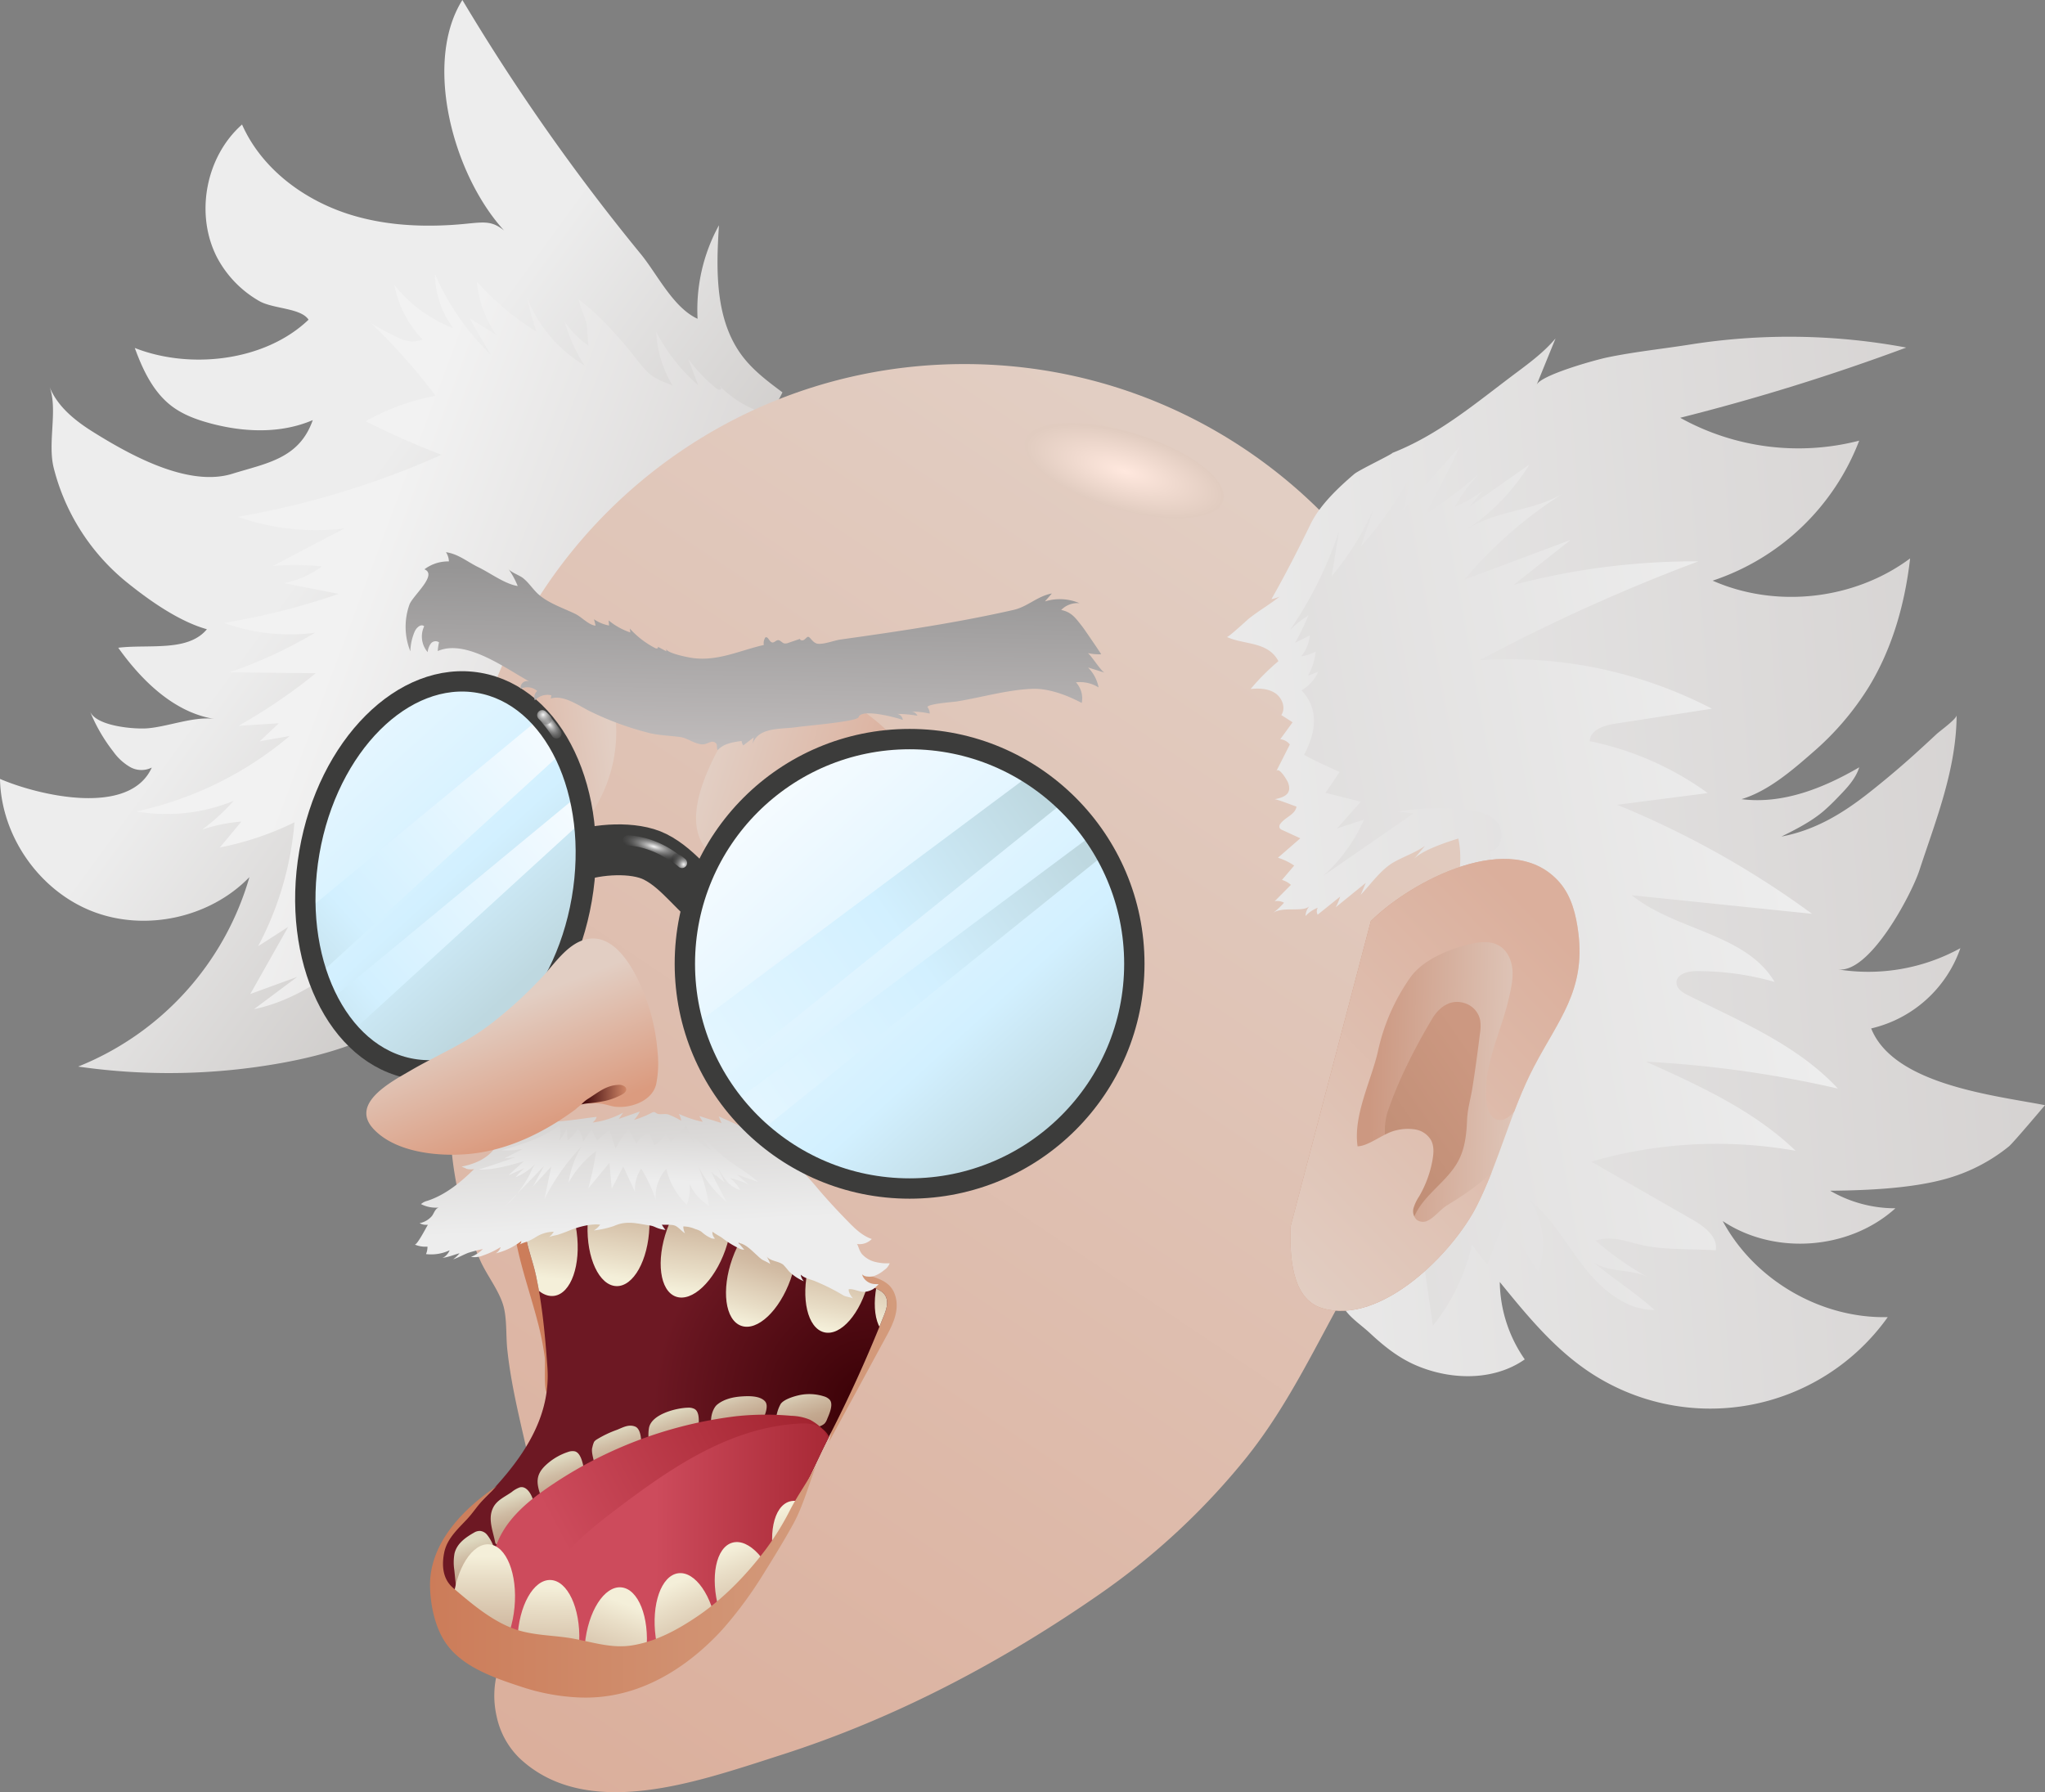 <svg xmlns="http://www.w3.org/2000/svg" xmlns:xlink="http://www.w3.org/1999/xlink" viewBox="0 0 757.959 664.342"><rect x="0" y="0" width="757.959" height="664.342" fill="#808080" stroke="none"/><defs><style>.a{fill:url(#a);}.ag,.an,.b,.c{stroke:#3c3c3b;stroke-miterlimit:10;}.an,.b,.c{stroke-width:7.542px;}.aj,.b{fill:url(#b);}.ao,.c{fill:url(#c);}.d{fill:url(#d);}.e{isolation:isolate;}.f{fill:url(#e);}.g{fill:url(#f);}.h{fill:url(#g);}.i{fill:url(#h);}.j{clip-path:url(#j);}.k{fill:url(#k);}.l{fill:url(#l);}.m{fill:url(#m);}.n{fill:url(#n);}.o{fill:url(#o);}.p{fill:url(#p);}.q{fill:url(#q);}.r{fill:url(#r);}.s{fill:url(#s);}.t{fill:url(#t);}.u{fill:url(#u);}.v{fill:url(#v);}.w{fill:url(#w);}.x{fill:url(#x);}.y{fill:url(#y);}.z{fill:url(#z);}.aa{fill:url(#aa);}.ab{fill:url(#ab);}.ac{fill:url(#ac);}.ad{fill:url(#ad);}.ae{fill:url(#ae);}.af{fill:url(#af);}.ag,.an{fill:none;}.ag{stroke-width:18.854px;}.ah{fill:url(#ag);}.ai{fill:url(#ah);}.ak{clip-path:url(#aj);}.al{fill:url(#ak);}.am{fill:url(#al);}.ap{clip-path:url(#an);}.aq{fill:url(#ao);}.ar{fill:url(#ap);}.as{fill:url(#aq);}.at{fill:url(#ar);}.au{fill:url(#as);}.av{fill:url(#at);}.aw{fill:url(#au);}.ax{mix-blend-mode:soft-light;}.ay{fill:url(#av);}.az{fill:url(#aw);}.ba{fill:url(#ax);}.bb{fill:url(#ay);}.bc{fill:url(#az);}.bd{fill:url(#ba);}.be{clip-path:url(#bc);}.bf{fill:url(#bd);}.bg{fill:url(#be);}.bh{fill:url(#bf);}</style><radialGradient id="a" cx="323.194" cy="521.354" r="81.018" gradientUnits="userSpaceOnUse"><stop offset="0" stop-color="#380005"/><stop offset="1" stop-color="#6d1823"/></radialGradient><linearGradient id="b" x1="283.658" y1="298.218" x2="390.234" y2="415.915" gradientUnits="userSpaceOnUse"><stop offset="0" stop-color="#f5fbff"/><stop offset="0.701" stop-color="#d2f0ff"/><stop offset="0.995" stop-color="#bed8e0"/></linearGradient><linearGradient id="c" x1="91.574" y1="243.423" x2="198.15" y2="361.12" gradientTransform="translate(456.97 106.672) rotate(80.2)" xlink:href="#b"/><linearGradient id="d" x1="507.792" y1="401.688" x2="572.471" y2="403.219" gradientUnits="userSpaceOnUse"><stop offset="0" stop-color="#cc9881"/><stop offset="1" stop-color="#e2cec3"/></linearGradient><linearGradient id="e" x1="114.223" y1="207.938" x2="223.054" y2="287.421" gradientUnits="userSpaceOnUse"><stop offset="0" stop-color="#ededed"/><stop offset="1" stop-color="#ccc9c7"/></linearGradient><linearGradient id="f" x1="272.565" y1="286.716" x2="126.968" y2="232.33" gradientUnits="userSpaceOnUse"><stop offset="0" stop-color="#d5d2d1"/><stop offset="1" stop-color="#f2f2f2"/></linearGradient><linearGradient id="g" x1="164.237" y1="629.978" x2="463.342" y2="183.621" gradientUnits="userSpaceOnUse"><stop offset="0" stop-color="#dbaf9c"/><stop offset="1" stop-color="#e2cec3"/></linearGradient><linearGradient id="h" x1="190.62" y1="487.497" x2="332.347" y2="487.497" gradientUnits="userSpaceOnUse"><stop offset="0" stop-color="#cc7c59"/><stop offset="1" stop-color="#d39b7c"/></linearGradient><clipPath id="j"><path class="a" d="M221.798,616.272c26.782-3.552,54.081-20.229,67.273-44.287,3.222-5.875,4.592-12.267,7.786-18.251,3.741-7.009,6.866-14.329,10.498-21.394q11.38-22.134,20.519-45.327c4.094-10.393-6.272-9.791-13.883-12.067a129.293,129.293,0,0,1-25.721-10.273c-12.141-6.717-18.481-18.416-30.058-25.273a54.543,54.543,0,0,0-49.73-2.57,25.641,25.641,0,0,0-9.306,6.609c-8.509,10.348-2.871,18.404-.488,29.535,2.331,10.885,3.371,22.266,4.196,33.765,1.452,20.24-10.885,36.202-24.969,50.36-7.223,7.261-15.971,14.977-15.998,25.219-.016,5.775,2.907,11.194,6.591,15.641C181.019,613.059,202.358,618.85,221.798,616.272Z"/></clipPath><linearGradient id="k" x1="191.992" y1="568.381" x2="187.838" y2="555.326" gradientUnits="userSpaceOnUse"><stop offset="0" stop-color="#bfa088"/><stop offset="0.248" stop-color="#c3a88f"/><stop offset="0.622" stop-color="#cfbca4"/><stop offset="1" stop-color="#ded8bf"/></linearGradient><linearGradient id="l" x1="177.535" y1="586.361" x2="172.854" y2="571.652" xlink:href="#k"/><linearGradient id="m" x1="210.197" y1="554.734" x2="205.857" y2="541.096" xlink:href="#k"/><linearGradient id="n" x1="230.885" y1="543.754" x2="226.569" y2="530.19" xlink:href="#k"/><linearGradient id="o" x1="252.058" y1="537.01" x2="247.718" y2="523.371" xlink:href="#k"/><linearGradient id="p" x1="275.543" y1="529.537" x2="271.203" y2="515.899" xlink:href="#k"/><linearGradient id="q" x1="299.482" y1="528.918" x2="295.142" y2="515.28" xlink:href="#k"/><linearGradient id="r" x1="333.548" y1="533.491" x2="219.867" y2="593.498" gradientUnits="userSpaceOnUse"><stop offset="0" stop-color="#981a25"/><stop offset="1" stop-color="#cd4b5c"/></linearGradient><linearGradient id="s" x1="334.505" y1="572.593" x2="242.809" y2="572.095" xlink:href="#r"/><linearGradient id="t" x1="-2540.477" y1="1064.318" x2="-2523.395" y2="1019.684" gradientTransform="translate(2102.868 2575.812) rotate(68.314)" gradientUnits="userSpaceOnUse"><stop offset="0" stop-color="#bfa088"/><stop offset="0.192" stop-color="#c4a790"/><stop offset="0.481" stop-color="#d2bca4"/><stop offset="0.831" stop-color="#e8ddc6"/><stop offset="1" stop-color="#f4efd9"/></linearGradient><linearGradient id="u" x1="216.949" y1="640.009" x2="234.031" y2="595.376" gradientTransform="translate(814.556 325.812) rotate(84.576)" xlink:href="#t"/><linearGradient id="v" x1="266.536" y1="631.837" x2="246.592" y2="588.407" gradientTransform="translate(83.812 -28.735) rotate(7.737)" xlink:href="#t"/><linearGradient id="w" x1="287.652" y1="618.742" x2="269.846" y2="574.392" gradientTransform="translate(169.702 -52.744) rotate(15.592)" xlink:href="#t"/><linearGradient id="x" x1="308.914" y1="603.46" x2="291.107" y2="559.11" gradientTransform="translate(166.376 -59.02) rotate(15.592)" xlink:href="#t"/><linearGradient id="y" x1="-1327.085" y1="838.74" x2="-1347.965" y2="875.699" gradientTransform="translate(1711.869 1163.269) rotate(58.514)" xlink:href="#t"/><linearGradient id="z" x1="-1705.115" y1="801.527" x2="-1725.996" y2="838.485" gradientTransform="translate(1906.176 1506.844) rotate(58.514)" xlink:href="#t"/><linearGradient id="aa" x1="-1273.962" y1="854.09" x2="-1294.842" y2="891.048" gradientTransform="matrix(0.522, 0.853, -0.853, 0.522, 1752.359, 1114.03)" xlink:href="#t"/><linearGradient id="ab" x1="261.559" y1="435.098" x2="255.222" y2="478.905" gradientTransform="translate(604.399 62.33) rotate(70.399)" xlink:href="#t"/><linearGradient id="ac" x1="232.843" y1="429.485" x2="226.506" y2="473.292" gradientTransform="translate(675.087 208.943) rotate(87.937)" xlink:href="#t"/><linearGradient id="ad" x1="-52.34" y1="513.85" x2="-58.677" y2="557.657" gradientTransform="translate(313.288 -75.745) rotate(5.791)" xlink:href="#t"/><linearGradient id="ae" x1="-2715.766" y1="1042.11" x2="-2698.684" y2="997.477" gradientTransform="matrix(0.441, 0.898, -0.898, 0.441, 2282.812, 2576.004)" xlink:href="#t"/><linearGradient id="af" x1="214.243" y1="456.252" x2="211.375" y2="398.251" gradientTransform="matrix(1.085, -0.007, -0.007, 1.001, 12.034, -1.018)" xlink:href="#e"/><linearGradient id="ag" x1="-2640.001" y1="710.074" x2="-2595.676" y2="720.504" gradientTransform="translate(2395.019 -1325.23) rotate(-20.856)" xlink:href="#g"/><linearGradient id="ah" x1="263.982" y1="281.335" x2="328.988" y2="301.198" gradientUnits="userSpaceOnUse"><stop offset="0" stop-color="#e2cec3"/><stop offset="1" stop-color="#dbaf9c"/></linearGradient><clipPath id="aj"><circle class="b" cx="337.133" cy="357.272" r="83.298"/></clipPath><linearGradient id="ak" x1="388.626" y1="297.606" x2="188.713" y2="440.232" gradientUnits="userSpaceOnUse"><stop offset="0.005" stop-color="#bed8e0"/><stop offset="0.299" stop-color="#d2f0ff"/><stop offset="1" stop-color="#f5fbff"/></linearGradient><linearGradient id="al" x1="405.203" y1="320.841" x2="205.29" y2="463.467" xlink:href="#ak"/><clipPath id="an"><ellipse class="c" cx="165.146" cy="324.672" rx="72.617" ry="51.232" transform="translate(-182.898 432.144) rotate(-80.2)"/></clipPath><linearGradient id="ao" x1="205.246" y1="269.874" x2="96.139" y2="367.108" xlink:href="#b"/><linearGradient id="ap" x1="213.504" y1="299.097" x2="105.085" y2="395.718" xlink:href="#b"/><linearGradient id="aq" x1="1478.216" y1="-7454.294" x2="1459.578" y2="-7392.167" gradientTransform="matrix(0.953, 0.304, 0.304, -0.953, 1138.837, -7276.3)" gradientUnits="userSpaceOnUse"><stop offset="0" stop-color="#bfbbbb"/><stop offset="1" stop-color="#969595"/></linearGradient><linearGradient id="ar" x1="754.928" y1="311.946" x2="423.929" y2="338.426" gradientUnits="userSpaceOnUse"><stop offset="0" stop-color="#d5d2d1"/><stop offset="1" stop-color="#ededed"/></linearGradient><linearGradient id="as" x1="159.383" y1="586.14" x2="302.588" y2="586.14" xlink:href="#h"/><linearGradient id="at" x1="198.314" y1="419.484" x2="181.092" y2="375.279" gradientUnits="userSpaceOnUse"><stop offset="0" stop-color="#db9b7f"/><stop offset="1" stop-color="#e2cec3"/></linearGradient><linearGradient id="au" x1="215.393" y1="405.835" x2="232.113" y2="405.835" gradientUnits="userSpaceOnUse"><stop offset="0" stop-color="#380005"/><stop offset="1" stop-color="#cf8768"/></linearGradient><radialGradient id="av" cx="242.348" cy="313.837" r="16.858" gradientTransform="translate(35.055 155.186) rotate(15.616) scale(1 0.309)" gradientUnits="userSpaceOnUse"><stop offset="0" stop-color="#f6f6f6"/><stop offset="0.989" stop-opacity="0"/></radialGradient><radialGradient id="aw" cx="203.721" cy="268.597" r="10.548" gradientTransform="translate(191.343 20.052) rotate(52.098) scale(1 0.532)" xlink:href="#av"/><radialGradient id="ax" cx="253.394" cy="320.439" r="5.902" gradientTransform="matrix(1, 0, 0, 1, 0, 0)" xlink:href="#av"/><radialGradient id="ay" cx="201.305" cy="264.943" r="6.948" gradientTransform="matrix(1, 0, 0, 1, 0, 0)" xlink:href="#av"/><linearGradient id="az" x1="229.133" y1="437.053" x2="230.399" y2="406.353" xlink:href="#e"/><linearGradient id="ba" x1="342.764" y1="368.468" x2="660.516" y2="310.235" xlink:href="#ar"/><clipPath id="bc"><path class="d" d="M508.081,341.459c14.781-14.747,52.327-34.893,70.041-14.271,4.397,5.119,6.065,12.021,6.894,18.718,2.63,21.232-7.362,32.102-16.488,49.535-8.62,16.465-12.758,34.832-21.102,51.428-8.824,17.549-35.531,44.558-57.383,38.054-11.551-3.438-12.083-19.99-11.673-30.407"/></clipPath><linearGradient id="bd" x1="552.14" y1="397.25" x2="496.177" y2="436.231" gradientUnits="userSpaceOnUse"><stop offset="0" stop-color="#cc9881"/><stop offset="0.995" stop-color="#bd8b72"/></linearGradient><linearGradient id="be" x1="577.309" y1="346.36" x2="457.896" y2="461.101" xlink:href="#g"/><radialGradient id="bf" cx="2441.7" cy="-949.237" r="37.784" gradientTransform="matrix(0.011, 1, -0.374, 0.004, 34.629, -2263.196)" gradientUnits="userSpaceOnUse"><stop offset="0" stop-color="#ffe8de"/><stop offset="1" stop-color="#e1ccc0"/></radialGradient></defs><g class="e"><path class="f" d="M191.431,89.958c-9.02-9.89-10.467-7.398-24.172-6.566-12.312.747-24.778-.032-36.644-3.584-17.453-5.225-33.532-16.99-40.904-33.65C76.208,58.076,72.197,79.467,80.466,95.469a40.352,40.352,0,0,0,15.554,16.083c5.141,3.007,15.454,2.544,18.342,6.955C98.126,134.039,70.297,136.999,49.958,128.988c2.983,8.143,6.855,16.414,13.783,21.63,4.095,3.083,9.007,4.892,13.953,6.239,12.537,3.414,26.294,4.01,38.227-1.132-5.008,14.361-17.226,15.975-29.78,19.886-16.376,5.102-37.98-6.971-51.553-15.438-6.773-4.225-13.407-9.528-16.294-16.969,3.264,8.413-.734,20.775,1.599,30.183a79.655,79.655,0,0,0,27.225,42.557c8.294,6.693,19.213,14.394,29.566,17.308-4.671,5.688-12.826,6.144-19.677,6.334-4.374.121-8.867.011-13.178.528,8.539,11.979,20.646,24.098,35.82,26.419-7.486-1.145-17.286,2.809-24.915,3.441-4.874.403-19.119-.73-21.37-6.271a62.352,62.352,0,0,0,8.675,14.967,19.859,19.859,0,0,0,6.159,5.644,8.525,8.525,0,0,0,8.064.211C47.899,303.012,13.786,294.699,0,288.73c.405,21.096,14.448,41.3,34.08,49.032s43.68,2.533,58.364-12.62a107.784,107.784,0,0,1-63.463,70.224,235.407,235.407,0,0,0,75.079-1.276c17.717-3.179,35.507-8.624,49.713-19.679,25.225-19.63,34.664-52.7,46.865-82.243,11.619-28.134,26.866-54.601,43.544-80.01,8.353-12.725,17.949-24.772,26.011-37.657,6.193-9.898,14.76-18.468,19.82-29.057-5.304-3.957-10.68-7.983-14.708-13.233-10.282-13.398-9.935-31.868-8.825-48.72a64.958,64.958,0,0,0-7.931,34.678c-9.052-4.142-14.893-16.488-21.082-24.042Q225.11,79.046,213.524,63.357,190.914,32.739,171.382,0C155.834,24.659,169.403,70.864,191.431,89.958Z"/><path class="g" d="M214.494,111.009c.586,3.154,1.923,5.495,2.828,8.469.33,1.086.519,8.453.872,8.692a33.144,33.144,0,0,1-8.925-8.989A60.318,60.318,0,0,0,216.653,135.48a51.409,51.409,0,0,1-21.342-25.217,129.007,129.007,0,0,0,3.491,12.638,98.391,98.391,0,0,1-22.019-18.474,40.551,40.551,0,0,0,7.076,19.583l-9.842-6.017L181.857,131.456A92.73,92.73,0,0,1,161.232,101.601a34.059,34.059,0,0,0,6.738,20.04,51.812,51.812,0,0,1-21.762-15.93A39.274,39.274,0,0,0,156.674,125.885c-3.869,1.315-6.25.656-9.674-.974-1.191-.567-10.555-5.231-10.555-6.167A222.857,222.857,0,0,1,161.468,146.748a83.017,83.017,0,0,0-25.922,9.391,298.913,298.913,0,0,0,28.089,12.441A318.306,318.306,0,0,1,88.155,191.585a88.006,88.006,0,0,0,39.462,4.319l-26.493,13.901a92.341,92.341,0,0,1,18.134.174,33.376,33.376,0,0,1-14.111,6.163l20.356,3.998a257.911,257.911,0,0,1-42.49,10.768,72.598,72.598,0,0,0,33.759,3.65,170.203,170.203,0,0,1-31.742,14.671l32.003.335a205.435,205.435,0,0,1-28.648,19.495l14.977-.956-7.112,6.692,11.121-1.97A130.927,130.927,0,0,1,50.532,300.788a66.092,66.092,0,0,0,36.036-3.898,72.729,72.729,0,0,1-11.655,10.634,60.428,60.428,0,0,1,14.549-2.966l-7.978,9.589a110.851,110.851,0,0,0,27.651-9.322,118.291,118.291,0,0,1-13.475,45.938l11.163-7.182L92.766,368.463l17.396-6.34L94.152,374.086c18.112-3.753,33.077-16.126,46.799-28.529q28.834-26.064,55.174-54.72c6.223-6.771,12.422-13.775,16.324-22.103,8.678-18.522,5.464-42.302,18.872-57.749,5.231-6.027,12.418-9.974,18.39-15.267,6.706-5.944,12.522-13.36,17.765-20.575a121.374,121.374,0,0,1,9.683-11.704c1.24-1.322,8.108-9.667,9.776-9.317a40.129,40.129,0,0,1-20.113-10.948c.601-.197.757.987.166,1.213s-1.217-.191-1.707-.591a59.715,59.715,0,0,1-10.194-10.726l3.679,9.707a66.766,66.766,0,0,1-15.559-19.791,42.546,42.546,0,0,0,6.034,19.856c-3.702-1.49-6.812-2.448-9.519-5.224-2.773-2.845-5.1-6.261-7.676-9.292C226.718,122.058,221.087,115.977,214.494,111.009Z"/><path class="h" d="M184.086,636.276a30.26,30.26,0,0,0,8.415,15.407c22.784,21.567,59.387,10.795,85.504,2.563,4-1.261,7.985-2.572,11.979-3.853,42.151-13.526,81.732-34.503,117.999-59.749A260.501,260.501,0,0,0,461.776,540.541c16.196-20.171,26.216-42.652,38.888-64.846,7.921-13.873,18.983-26.717,22.176-42.78,7.388-36.977,21.656-72.579,21.656-110.898,0-103.311-83.752-187.062-187.062-187.062-103.313,0-187.062,83.751-187.062,187.062,0,15.873,3.483,31.328,7.343,46.637,1.729,6.855,3.064,9.672.02,15.8-3.057,6.154-7.198,10.621-8.98,17.619-2.221,8.722-2.134,17.886-1.119,26.83a132.926,132.926,0,0,0,10.241,38.077c2.389,5.476,6.777,10.933,8.545,16.54,1.54,4.884,1.052,11.391,1.586,16.538,2.759,26.631,13.394,52.37,13.091,79.277-.154,13.638-10.264,24.368-15.407,36.493A34.08,34.08,0,0,0,184.086,636.276Z"/><path class="i" d="M199.086,489.272c-2.671-10.162-6.217-20.115-8.069-30.457a13.171,13.171,0,0,1-.081-5.973c.991-3.408,4.331-5.535,7.555-7.018,12.753-5.869,27.52-6.489,41.236-3.496,13.786,3.008,24.666,11.024,37.597,15.635,15.008,5.351,30.293,10.029,45.42,15.037,2.5.828,5.102,1.717,6.941,3.602,2.447,2.507,3.06,6.369,2.433,9.815s-2.323,6.591-3.995,9.669L307.297,534.423c3.011-10.518-.515-21.919-6.14-31.303-2.679-4.469-5.915-8.733-10.232-11.651a47.354,47.354,0,0,0-8.567-4.238c-15.052-6.222-26.988-15.66-43.488-18.051-5.187-.751-10.521-1.166-15.633-.01s-10.025,4.077-12.56,8.665c-2.44,4.415-2.421,9.711-2.65,14.751a123.202,123.202,0,0,1-1.436,13.956c-.239,1.484-1.164,11.689-3.841,9.672-1.29-.972-.557-10.903-.821-12.965A110.112,110.112,0,0,0,199.086,489.272Z"/><path class="a" d="M221.798,616.272c26.782-3.552,54.081-20.229,67.273-44.287,3.222-5.875,4.592-12.267,7.786-18.251,3.741-7.009,6.866-14.329,10.498-21.394q11.38-22.134,20.519-45.327c4.094-10.393-6.272-9.791-13.883-12.067a129.293,129.293,0,0,1-25.721-10.273c-12.141-6.717-18.481-18.416-30.058-25.273a54.543,54.543,0,0,0-49.73-2.57,25.641,25.641,0,0,0-9.306,6.609c-8.509,10.348-2.871,18.404-.488,29.535,2.331,10.885,3.371,22.266,4.196,33.765,1.452,20.24-10.885,36.202-24.969,50.36-7.223,7.261-15.971,14.977-15.998,25.219-.016,5.775,2.907,11.194,6.591,15.641C181.019,613.059,202.358,618.85,221.798,616.272Z"/><g class="j"><path class="k" d="M192.843,551.31c2.939-.575,5.011,4.263,5.152,6.673a4.386,4.386,0,0,1-.29,1.62c-.847,2.554-2.539,4.905-3.896,7.21-2.034,3.456-4.82,4.746-8.536,5.69a1.484,1.484,0,0,1-1.509-.228,1.581,1.581,0,0,1-.281-.744c-.81-4.199-2.739-8.501-.716-12.634,1.378-2.817,4.414-4.07,6.892-5.813a9.947,9.947,0,0,1,3.01-1.734Q192.756,551.327,192.843,551.31Z"/><path class="l" d="M177.983,567.508a3.821,3.821,0,0,1,2.696,1.619c1.023,1.273,2.478,3.9,2.577,5.595a4.386,4.386,0,0,1-.29,1.62c-.847,2.554-2.539,4.905-3.896,7.21a19.517,19.517,0,0,1-8.019,7.122c-.542.28-1.312.514-1.672.021a1.302,1.302,0,0,1-.185-.651l-.805-8.021a18.539,18.539,0,0,1,.071-6.162c.892-3.723,4.111-5.955,7.245-7.742A4.042,4.042,0,0,1,177.983,567.508Z"/><path class="m" d="M212.967,537.979c2.334.49,3.037,4.587,3.488,6.532a4.618,4.618,0,0,1,.156,1.716,4.386,4.386,0,0,1-.618,1.525c-1.356,2.324-3.495,4.276-5.298,6.252-3.384,3.709-8.517,5.804-10.546-.322-1.339-4.042-1.469-6.914,1.696-10.138a22.206,22.206,0,0,1,8.737-5.334A4.721,4.721,0,0,1,212.967,537.979Z"/><path class="n" d="M235.382,528.802c2.225.857,2.266,5.013,2.4,7.005a4.618,4.618,0,0,1-.12,1.719,4.386,4.386,0,0,1-.853,1.407c-1.709,2.078-4.133,3.663-6.229,5.325-3.933,3.121-9.335,4.368-10.359-2.002-.26-1.62-1.195-4.27-.645-5.816a9.354,9.354,0,0,1,.617-1.964,3.55,3.55,0,0,1,1.024-.903,39.789,39.789,0,0,1,7.489-3.56C230.834,529.161,232.983,527.878,235.382,528.802Z"/><path class="o" d="M257.394,522.276c2.095,1.139,1.595,5.265,1.469,7.258a4.618,4.618,0,0,1-.342,1.689,4.386,4.386,0,0,1-1.029,1.284c-1.965,1.838-4.575,3.094-6.869,4.47-2.133,1.279-5.391,2.63-7.801,1.291-2.624-1.457-2.732-6.305-2.29-8.891.882-5.157,10.17-7.476,14.513-7.563A4.721,4.721,0,0,1,257.394,522.276Z"/><path class="p" d="M283.507,519.413c1.62,1.75-.176,5.498-.934,7.346a4.617,4.617,0,0,1-.866,1.49,4.386,4.386,0,0,1-1.386.887c-2.45,1.111-5.325,1.465-7.939,2.034-2.47.537-6.121.774-7.925-1.414-1.823-2.211-.679-7.409,1.361-9.08,2.455-2.012,5.779-2.793,8.881-3.015C277.305,517.475,281.549,517.297,283.507,519.413Z"/><path class="q" d="M307.462,518.805c1.62,1.75-.176,5.498-.934,7.346a4.618,4.618,0,0,1-.866,1.49,4.386,4.386,0,0,1-1.386.887c-2.45,1.111-5.325,1.465-7.939,2.034-4.906,1.067-10.304-.194-8.415-6.364a13.957,13.957,0,0,1,1.437-3.781c1.208-1.709,4.834-2.787,6.815-3.233a17.876,17.876,0,0,1,9.21.431A4.72,4.72,0,0,1,307.462,518.805Z"/><path class="r" d="M307.847,558.348c-1.85,17.573-2.475,31.62-15.361,44.724-11.684,11.881-27.305,19.946-43.55,23.404-18.837,4.01-39.7-1.44-53.368-15.009-6.316-6.27-11.111-14.259-12.699-23.016-2.932-16.168,5.954-26.886,18.322-35.712a155.935,155.935,0,0,1,71.778-27.772,104.844,104.844,0,0,1,20.329-.138,19.283,19.283,0,0,1,6.939,1.461,20.319,20.319,0,0,1,4.486,3.276,9.107,9.107,0,0,1,2.665,3.212c1.547,3.848.562,7.938.761,11.923A87.234,87.234,0,0,1,307.847,558.348Z"/><path class="s" d="M296.515,527.689c-26.519,1.352-48.825,17.132-69.237,32.638-12.246,9.303-24.487,20.142-29.122,34.805a17.062,17.062,0,0,0-.95,7.514,13.808,13.808,0,0,0,4.319,7.786c5.923,5.679,14.903,6.954,23.05,5.974,11.686-1.406,22.485-6.734,33.021-11.981,6.083-3.029,12.231-6.109,17.605-10.315,2.532-1.982,4.562-4.707,7.22-6.462a57.243,57.243,0,0,0,7.009-4.926c9.851-8.777,17.118-20.771,18.85-33.974.748-5.703.793-14.391-3.532-18.905C302.968,527.987,299.896,527.517,296.515,527.689Z"/><ellipse class="t" cx="203.241" cy="608.049" rx="22.371" ry="11.462" transform="translate(-411.731 789.267) rotate(-87.937)"/><ellipse class="u" cx="228.171" cy="610.688" rx="22.371" ry="11.462" transform="translate(-401.351 780.11) rotate(-84.576)"/><ellipse class="v" cx="254.376" cy="605.357" rx="11.462" ry="22.371" transform="translate(-79.181 39.756) rotate(-7.737)"/><ellipse class="w" cx="277.475" cy="593.395" rx="11.462" ry="22.371" transform="translate(-149.281 96.415) rotate(-15.592)"/><ellipse class="x" cx="298.737" cy="578.113" rx="11.462" ry="22.371" transform="translate(-144.391 101.567) rotate(-15.592)"/><ellipse class="y" cx="282.229" cy="470.385" rx="22.371" ry="11.462" transform="translate(-255.576 578.465) rotate(-70.399)"/><ellipse class="z" cx="310.83" cy="472.151" rx="22.371" ry="11.462" transform="translate(-222.066 660.732) rotate(-76.13)"/><ellipse class="aa" cx="337.375" cy="474.465" rx="22.371" ry="11.462" transform="translate(-222.772 633.126) rotate(-70.399)"/><ellipse class="ab" cx="258.02" cy="459.564" rx="22.371" ry="11.462" transform="translate(-261.47 548.467) rotate(-70.399)"/><ellipse class="ac" cx="229.24" cy="454.395" rx="22.371" ry="11.462" transform="translate(-233.113 667.126) rotate(-87.937)"/><ellipse class="ad" cx="202.373" cy="458.197" rx="11.462" ry="22.371" transform="translate(-59.843 31.416) rotate(-7.737)"/><ellipse class="ae" cx="179.288" cy="594.747" rx="22.371" ry="11.462" transform="translate(-429.744 717.013) rotate(-84.576)"/></g><path class="af" d="M263.473,415.056l-4.281-1.351,1.267,2.149a40.798,40.798,0,0,1-8.887-2.969,6.217,6.217,0,0,1,.896,2.552,28.91,28.91,0,0,0-4.792-2.325c-1.232-.318-2.237.005-3.536-.134-1.129-.12-1.215-1.219-2.563-.507a35.23,35.23,0,0,1-6.577,2.663,11.887,11.887,0,0,0,2.142-3.104l-7.789,2.726,1.645-2.32a32.148,32.148,0,0,1-11.354,3.677,4.246,4.246,0,0,0,1.517-2.103c-6.239.693-12.777,1.973-19.058,1.811-3.647-.094-7.7-.809-11.086.912-2.983,1.544-5.81,6.418-7.708,8.978-2.847,3.84-7.38,5.798-12.246,6.736a19.535,19.535,0,0,1,1.957.861,7.139,7.139,0,0,0,2.706.066c-4.925,4.802-10.395,9.456-17.279,11.741a5.571,5.571,0,0,0-2.408,1.231,12.162,12.162,0,0,0,6.756,1.268c-1.457.147-2.004,2.323-2.751,3.202a8.127,8.127,0,0,1-4.522,2.603,5.05,5.05,0,0,0,3.086.58c-.556.815-4.064,7.718-4.918,7.329a10.135,10.135,0,0,0,4.748.789,6.719,6.719,0,0,1-.543,2.763,16.112,16.112,0,0,0,8.748-1.41c-.295.925-1.692,2.716-2.885,2.83,2.375-.227,4.332-1.137,6.578-1.741a14.275,14.275,0,0,1-2.383,2.273c1.958-.655,3.695-1.687,5.596-2.417a51.634,51.634,0,0,1,5.403-1.395,12.203,12.203,0,0,1-4.392,2.888,8.172,8.172,0,0,0,4.519-.534,31.308,31.308,0,0,0,6.488-3.098,4.03,4.03,0,0,1-1.81,2.324,25.009,25.009,0,0,0,9.462-4.556,1.63,1.63,0,0,1-.672,1.29,17.858,17.858,0,0,1,2.933-1.1,26.025,26.025,0,0,0,3.004-1.577,12.615,12.615,0,0,1,6.754-2.061,6.926,6.926,0,0,1-1.939,2.133c.801-.579,2.691-.754,3.676-1.079q1.969-.65,3.881-1.437c3.335-1.374,7.942-2.667,11.589-2.239a7.466,7.466,0,0,1-2.37,2.142,35.12,35.12,0,0,0,7.289-1.586,24.013,24.013,0,0,1,2.311-.834c3.758-.979,7.264-.016,10.929.537a8.781,8.781,0,0,1,1.236.247,12.988,12.988,0,0,1,1.318.535,12.587,12.587,0,0,0,3.503.921,13.839,13.839,0,0,1-1.358-1.97c1.377.146,3.623-.135,4.867.369,1.296.525,2.49,2.088,3.729,2.836a6.099,6.099,0,0,1-.64-2.542,11.061,11.061,0,0,1,4.415.964,8.306,8.306,0,0,1,2.279.975,13.323,13.323,0,0,0,3.518,2.367,2.672,2.672,0,0,0,1.545.194,3.254,3.254,0,0,1-.98-2.221c-.014-.097.005-.232.111-.241a.202.202,0,0,1,.135.06c1.114.896,2.471,1.456,3.627,2.342a33.598,33.598,0,0,0,5.748,3.55,4.837,4.837,0,0,0,2.192.632q-1.068-1.258-2.136-2.515c2.373.318,4.384,2.31,5.997,3.788.852.78,1.67,1.596,2.601,2.299.458.345,3.092,1.478,3.199,1.801a12.284,12.284,0,0,0-1.493-3.019c1.324,1.953,4.53,1.803,6.317,3.238a29.167,29.167,0,0,1,2.001,2.339,17.631,17.631,0,0,0,5.598,3.768,4.595,4.595,0,0,1-1.153-2.461c1.331,1.386,3.807,1.747,5.582,2.545a77.459,77.459,0,0,1,10.27,5.181c.674.435,3.258.797,3.565,1.168-.72-.87-1.802-2.356-1.627-3.466,1.99-.294,4.105,1.243,6.347.901a7.763,7.763,0,0,0,2.715-.959c.246-.143,2.024-1.761,2.032-1.759-.574-.125-1.202-.058-1.79-.137a5.21,5.21,0,0,1-4.146-2.936,2.868,2.868,0,0,0-.264-.701,2.899,2.899,0,0,0,2.017.871,5.899,5.899,0,0,0,2.764-.302,12.032,12.032,0,0,0,3.487-2.099,5.327,5.327,0,0,0,2.027-2.515,18.11,18.11,0,0,1-5.693-.583,9.853,9.853,0,0,1-4.625-2.865,8.436,8.436,0,0,1-1.163-2.249c-.076-.17-.484-1.426-.695-1.461a6.349,6.349,0,0,0,5.535-1.839c-3.621-1.227-6.341-3.956-8.917-6.592-3.89-3.981-7.571-7.953-11.161-12.182a96.307,96.307,0,0,0-19.288-17.765c-5.365-3.619-11.392-6.246-17.36-8.912l1.024,2.466Z"/><path class="ag" d="M195.332,327.199c5.766-3.649,11.592-7.328,18.014-9.634,7.971-2.862,21.605-3.915,29.475.05,9.49,4.781,15.243,14.73,24.193,20.336"/><path class="ah" d="M219.929,300.45a54.465,54.465,0,0,0,3.605-51.725c-2.117-4.532-5.529-3.575-11.28-4.757-13.292,2.507-23.491,14.255-25.248,27.34a32.932,32.932,0,0,0,12.009,29.821C204.166,303.807,216.197,306.195,219.929,300.45Z"/><path class="ai" d="M259.12,310.146c-4.644-12.553,6.105-31.275,12.002-40.852,5.494-8.921,17.307-10.625,27.712-11.86a28.064,28.064,0,0,1,10.69.486c4.487,1.226,8.364,4.016,12.052,6.85,3.777,2.903,7.517,5.954,10.355,9.779s4.727,8.545,4.335,13.293c-.344,4.16-2.384,7.993-4.754,11.43a58.015,58.015,0,0,1-18.138,16.921A51.745,51.745,0,0,1,281.407,323.154c-6.099-.712-13.205-2.579-17.932-6.709A15.292,15.292,0,0,1,259.12,310.146Z"/><circle class="aj" cx="337.133" cy="357.272" r="83.298"/><g class="ak"><polygon class="al" points="396.179 276.484 257.986 379.56 262.444 403.361 403.729 289.72 396.179 276.484"/><polygon class="am" points="406.641 308.18 268.448 411.256 269.095 429.58 410.379 315.94 406.641 308.18"/></g><circle class="an" cx="337.133" cy="357.272" r="83.298"/><ellipse class="ao" cx="165.146" cy="324.672" rx="72.617" ry="51.232" transform="translate(-182.898 432.144) rotate(-80.2)"/><g class="ap"><polygon class="aq" points="201.192 265.326 113.274 337.951 117.732 361.751 208.742 278.562 201.192 265.326"/><polygon class="ar" points="211.655 297.022 123.736 369.646 124.383 387.97 215.393 304.781 211.655 297.022"/></g><ellipse class="an" cx="165.146" cy="324.672" rx="72.617" ry="51.232" transform="translate(-182.898 432.144) rotate(-80.2)"/><path class="as" d="M393.32,226.114a8.441,8.441,0,0,1,6.809-2.514,18.595,18.595,0,0,0-12.843-.653l2.574-2.951c-5.444,1.016-8.954,4.903-14.201,6.095-14.063,3.194-28.28,5.66-42.531,7.841-7.161,1.096-14.333,2.119-21.508,3.121-2.437.34-6.065,1.817-8.459,1.59-1.993-.189-3.012-2.99-3.839-2.534-.516.287-.866.811-1.376,1.108s-1.351.197-1.462-.382l-4.244,1.453a2.775,2.775,0,0,1-1.574.214c-.874-.23-1.471-1.288-2.37-1.198-.743.075-1.285.94-2.026.853-1.131-.133-1.52-2.313-2.575-1.885a3.771,3.771,0,0,0-.586,2.819c-8.928,2.006-16.874,6.089-26.377,4.833-1.555-.206-9.687-1.769-9.811-3.43l.07.942-3.361-1.788c.325-.006.336.559.043.699a1.077,1.077,0,0,1-.925-.155,32.841,32.841,0,0,1-9.305-7.189l.19,1.449a25.484,25.484,0,0,1-8.034-4.45l.146,1.876a15.082,15.082,0,0,1-5.619-2.332,15.73,15.73,0,0,1,.599,2.385c-2.598-.265-5.127-3.225-7.517-4.376-4.552-2.192-10.059-3.997-13.72-7.321-2.021-1.835-3.444-4.208-5.649-5.955-1.313-1.04-4.514-2.135-5.396-3.389A31.361,31.361,0,0,1,191.887,217.226c-4.7-.697-10.225-4.862-14.577-6.962-3.996-1.928-7.45-4.945-12.015-5.566a6.493,6.493,0,0,1,1.088,3.418,14.424,14.424,0,0,0-9.066,2.926c5.029,2.035-4.357,9.771-5.554,13.07a24.44,24.44,0,0,0,.336,17.349,19.724,19.724,0,0,1,1.595-7.338c.625-1.454,2.356-3.029,3.524-1.963a8.841,8.841,0,0,0,1.293,9.578,6.449,6.449,0,0,1,1.175-3.177,2.221,2.221,0,0,1,3.037-.452,18.737,18.737,0,0,0-.477,3.227c10.521-4.58,25.275,6.553,34.073,11.344A2.392,2.392,0,0,0,193,255.33a5.524,5.524,0,0,1,6.117.817,3.06,3.06,0,0,0-.878,3.451,6.462,6.462,0,0,1,6.112-1.868q-.107.608-.213,1.216c4.797-1.554,10.617,2.83,14.696,4.797a112.555,112.555,0,0,0,21.606,7.924c3.985.993,7.957,1.016,11.817,1.566,2.843.405,6.123,3.266,9.04,2.579.74-.174,1.409-.581,2.147-.761a1.867,1.867,0,0,1,2.047.593c.439.714.064,1.72.507,2.432,2.155-2.415,5.653-2.982,8.863-3.403a3.275,3.275,0,0,0,.641,1.633l3.869-2.968-.432,2.417c2.195-6.462,10.909-5.337,16.578-6.247,2.461-.395,22.166-2.015,22.686-3.641,1.097-3.435,14.615.282,16.409,1.018a2.499,2.499,0,0,0-2.049-2.243,46.546,46.546,0,0,1,7.49.671,2.656,2.656,0,0,0-2.199-1.519,29.93,29.93,0,0,1,6.746.727,4.24,4.24,0,0,0-.853-2.449c.383-1.2,9.64-1.852,10.792-2.037,9.098-1.46,19.101-4.416,28.287-4.693,6.044-.182,12.87,2.449,18.113,5.237a8.766,8.766,0,0,0-2.149-7.649,13.06,13.06,0,0,1,8.395,1.894,14.358,14.358,0,0,0-3.905-7.385l6.18,1.915c-1.278-.396-4.752-6.063-6.243-7.255a19.3,19.3,0,0,0,4.923.432c.105-.007-6.351-9.465-6.955-10.222C398.8,229.321,397.314,226.913,393.32,226.114Z"/><path class="at" d="M702.517,447.895a47.83,47.83,0,0,1-24.194-6.506c13.722-.114,31.185-.842,44.285-4.806a64.499,64.499,0,0,0,21.973-11.618c1.566-1.275,13.367-15.291,13.378-15.289-19.126-3.68-56.138-7.661-64.426-28.445A46.053,46.053,0,0,0,726.599,351.475a70.822,70.822,0,0,1-45.524,7.842c11.807,1.962,27.437-27.874,30.309-36.641,6.169-18.832,13.695-37.378,13.823-57.562-.009,1.407-6.261,5.907-7.412,6.982q-4.036,3.771-8.131,7.479-8.202,7.387-16.857,14.213c-9.797,7.734-19.996,13.946-32.527,16.312,5.381-2.692,10.817-5.419,15.428-9.285a77.203,77.203,0,0,0,5.647-5.425c3.152-3.24,6.407-6.649,7.757-10.964-13.257,7.741-28.417,13.767-43.643,11.813,9.875-2.958,18.821-10.7,26.512-17.427a104.998,104.998,0,0,0,20.694-24.206c8.745-14.347,13.387-30.92,15.293-47.613-20.639,15.367-49.655,18.638-73.197,8.251a87.772,87.772,0,0,0,54.325-51.896,90.266,90.266,0,0,1-66.349-8.483,800.085,800.085,0,0,0,83.793-26.027,235.989,235.989,0,0,0-80.268-1.102c-10.066,1.589-20.697,2.692-30.631,4.774-4.45.933-24.633,6.533-26.118,10.177l7.029-17.245c-4.139,4.937-9.351,8.84-14.513,12.696C547.089,149.306,533.46,161.051,516.069,167.897c0,.46-12.35,6.31-14.136,7.828-5.824,4.951-12.752,11.516-16.115,18.42-4.607,9.456-9.364,18.811-14.577,27.951a14.466,14.466,0,0,0,3.013-.925c-3.615,2.867-7.581,5.165-11.253,8.034-.7.547-7.748,7.155-8.279,6.912,6.484,2.972,15.209,1.583,19.104,8.967A85.419,85.419,0,0,0,463.535,255.4c3.12-.305,6.473-.194,9.089,1.532s4.046,5.54,2.282,8.13l4.181,2.678-4.572,6.284a5.149,5.149,0,0,1,3.554,1.948l-5.054,9.965c.997-1.965,4.115,3.456,4.376,4.139,1.463,3.838-.815,5.475-5.084,6.201.834-.142,7.123,2.395,8.226,2.715-.431,2.91-4.146,3.929-5.905,6.286a1.652,1.652,0,0,0-.386,1.562,1.93,1.93,0,0,0,1.066.854l6.639,3.058-8.293,7.209a21.616,21.616,0,0,1,6.019,2.906l-4.528,5.31a8.539,8.539,0,0,1,3.327,1.832q-3.012,3.031-6.024,6.063a5.338,5.338,0,0,1,3.458.55,26.345,26.345,0,0,1-4.32,3.987c3.549-2.878,11.441-.217,13.797-2.762a5.861,5.861,0,0,0-1.501,3.696,12.29,12.29,0,0,1,4.561-3.068,2.497,2.497,0,0,0-.055,2.58l8.337-6.697a21.112,21.112,0,0,1-1.659,3.958l11.152-9.041-1.881,4.432c3.708-3.933,7.578-9.473,12.33-12.142,3.824-2.149,7.769-3.399,11.501-5.997l-4.292,5.07c2.86-3.379,12.497-6.546,16.64-7.795,4.222,19.608-10.98,47.052-18.1,64.479-9.727,23.807-20.389,47.255-28.766,71.592-2.402,6.979-4.634,14.137-4.846,21.515-.13,4.519.739,20.18,8.078,14.434,2.553,5.154,6.835,7.556,10.974,11.4,5.247,4.873,10.55,9.129,17.213,11.952,12.862,5.449,28.623,5.704,40.069-2.304a51.336,51.336,0,0,1-9.26-28.688c9.682,11.906,19.547,23.981,32.185,32.685a80.784,80.784,0,0,0,111.617-19.667c-24.822.589-49.423-13.73-61.17-35.605C657.677,465.421,685.44,463.365,702.517,447.895Z"/><path class="au" d="M184.248,550.827c-12.281,8.232-24.864,20.87-24.864,36.661.028,6.631,1.544,14.425,4.947,20.173,4.057,6.853,11.088,10.838,18.231,13.789,3.669,1.516,7.418,2.754,10.905,3.898a77.89,77.89,0,0,0,22.076,3.916c19.439.527,36.314-9.018,49.642-22.511q1.506-1.525,2.947-3.142A149.981,149.981,0,0,0,283.037,583.323c3.771-6.034,7.524-12.155,10.944-18.351,3.699-6.701,5.835-14.836,8.607-21.977-2.847,5.702-6.707,10.858-9.601,16.455a100.735,100.735,0,0,1-9.315,15.091c-7.104,9.33-15.351,17.92-25.075,24.542-7.387,5.031-15.54,9.469-24.476,10.866-7.287,1.14-14.203-1.127-21.26-2.462-7.338-1.387-15.024-1.087-22.124-3.616-8.535-3.04-16.003-9.449-22.81-15.258-3.824-3.263-4.285-8.283-3.266-13.189,1.066-5.133,5.123-8.711,8.525-12.374,1.41-1.518,2.634-3.192,3.91-4.82a42.186,42.186,0,0,1,3.475-3.819c.636-.632,1.281-1.254,1.924-1.879A13.5,13.5,0,0,1,184.248,550.827Z"/><path class="av" d="M236.309,409.063c3.302-1.331,6.103-3.712,6.899-7.202a39.511,39.511,0,0,0,.509-11.983,74.94,74.94,0,0,0-6.948-26.115c-3.457-7.161-9.937-17.682-19.379-15.606-7.19,1.581-12.13,9.565-16.923,14.56A158.069,158.069,0,0,1,181.835,379.61q-1.159.875-2.339,1.719c-8.706,6.219-18.377,10.269-27.547,15.643-6.765,3.965-22.327,12.013-13.559,21.475,8.258,8.911,24.458,10.392,35.763,9.284,14.319-1.403,27.725-8.009,39.273-16.593a15.068,15.068,0,0,1,2.24-1.783,9.319,9.319,0,0,1,2.974-.295q1.641-.082,3.284-.02c2.272.085,4.387,1.105,6.654,1.267A17.877,17.877,0,0,0,236.309,409.063Z"/><path class="aw" d="M230.491,405.757a24.928,24.928,0,0,1-6.16,2.325,58.751,58.751,0,0,1-6.735.952q-.139.016-.277.032a10.187,10.187,0,0,0-1.012.149c-.223.049-.763.123-.915.305a11.469,11.469,0,0,1,2.652-2.261c3.538-2.24,6.53-4.845,10.914-5.095a3.624,3.624,0,0,1,2.624.623,1.51,1.51,0,0,1,.504.804C232.285,404.535,231.341,405.3,230.491,405.757Z"/><g class="ax"><path class="ay" d="M252.78,322.271a1.892,1.892,0,0,1-1.304-.521,31.056,31.056,0,0,0-18.902-8.378,1.885,1.885,0,1,1,.273-3.76,34.431,34.431,0,0,1,21.237,9.409,1.887,1.887,0,0,1-1.304,3.25Z"/></g><g class="ax"><path class="az" d="M206.249,273.753a1.886,1.886,0,0,1-1.561-.827,65.463,65.463,0,0,0-4.912-6.358,1.885,1.885,0,1,1,2.835-2.486,68.963,68.963,0,0,1,5.2,6.726,1.886,1.886,0,0,1-1.561,2.944Z"/></g><path class="ba" d="M252.78,321.774a1.875,1.875,0,0,1-1.248-.473,19.163,19.163,0,0,0-1.9-1.478,1.884,1.884,0,1,1,2.114-3.119,22.397,22.397,0,0,1,2.283,1.773,1.885,1.885,0,0,1-1.248,3.298Z"/><path class="bb" d="M202.555,268.513a1.883,1.883,0,0,1-1.3-.519l-1.624-1.554a1.886,1.886,0,0,1,2.607-2.725l1.617,1.547a1.885,1.885,0,0,1-1.3,3.252Z"/><path class="bc" d="M187.092,447.279,201.656,432.198l-4.125,7.626,6.804-7.412-2.561,12.151A80.074,80.074,0,0,1,215.539,424.995a36.668,36.668,0,0,0-4.822,13.399,37.446,37.446,0,0,1,10.26-11.736,113.024,113.024,0,0,1-2.973,13.928l7.869-9.558.852,9.598,4.288-8.215,4.355,9.426a13.68,13.68,0,0,1,2.278-8.648,54.894,54.894,0,0,1,5.41,11.595,15.039,15.039,0,0,1,3.916-11.502,27.21,27.21,0,0,0,7.552,13.298,16.278,16.278,0,0,0-.499-13.271,18.837,18.837,0,0,0,8.766,13.716,64.834,64.834,0,0,0-4.038-14.842,43.269,43.269,0,0,0,10.605,13.439c-1.993-3.76-4.063-7.457-5.775-11.348l1.401,1.358c.122.118.325.237.439.112.154-.168-.142-.378-.367-.414a25.587,25.587,0,0,0,3.422,2.847l-2.776-6.031a31.547,31.547,0,0,0,3.452,5.446,10.586,10.586,0,0,0,5.262,3.569,16.095,16.095,0,0,0-3.816-4.431,24.375,24.375,0,0,1,6.938,2.451l-4.426-3.822,7.872,2.777c-3.524-3.217-7.774-5.521-11.555-8.431a89.146,89.146,0,0,1-9.823-9.283,18.249,18.249,0,0,0,4.142,5.866c-3.099-1.234-5.516-3.701-7.834-6.1l1.531,3.761c-1.629-1.956-1.95-4.475-3.12-6.682l-5.76,6.071a9.604,9.604,0,0,0-1.874-3.057A10.698,10.698,0,0,1,242.495,424.539l-1.864-4.632a8.053,8.053,0,0,0-4.71,4.113l-2.94-5.449a33.483,33.483,0,0,0-4.823,7.264l-2.275-7.072-4.618,4.053-1.999-4.223-3.122,4.596a10.718,10.718,0,0,0-1.902-4.797,15.282,15.282,0,0,1-3.849,4.283l-.316-4.339a15.307,15.307,0,0,1-2.816,4.379,8.503,8.503,0,0,0-.02-5.656c.152.41-3.878,2.694-4.221,2.889a46.113,46.113,0,0,1-5.42,2.6,114.992,114.992,0,0,1-11.777,3.841,29.181,29.181,0,0,0,8.062-.552l-6.993,3.581,4.126-.442q-6.774,2.424-13.64,4.578c5.707.116,11.292-1.49,16.773-3.082l-5.702,5.196,5.96-2.646a24.316,24.316,0,0,0-3.347,3.387,21.867,21.867,0,0,0,7.258-4.86,16.608,16.608,0,0,0-1.837,3.53,36.802,36.802,0,0,1-2.523,4.255A36.018,36.018,0,0,1,187.092,447.279Z"/><path class="bd" d="M579.738,182.66a158.137,158.137,0,0,0-36.999,32.223L582.15,200.137l-21.126,16.669a262.71,262.71,0,0,1,68.458-8.72,675.117,675.117,0,0,0-81.074,36.662,162.641,162.641,0,0,1,86.111,17.963l-36.142,5.595c-4.03.624-9.104,2.373-9.145,6.451a112.976,112.976,0,0,1,43.724,19.222l-33.602,4.347a337.146,337.146,0,0,1,72.26,40.419l-66.804-6.887c16.305,13.148,42.212,14.125,52.923,32.125a103.414,103.414,0,0,0-29.149-3.995c-3.13.021-7.259,1.162-7.221,4.292.027,2.226,2.295,3.663,4.288,4.656,19.648,9.79,40.631,18.503,55.559,34.597a413.736,413.736,0,0,0-71.107-9.979c19.718,8.875,39.861,18.032,55.435,33.032a166.964,166.964,0,0,0-75.752,4.021l37.57,21.547c4.39,2.518,9.437,6.333,8.573,11.319-8.339-.515-17.344-.129-25.565-1.569-6.547-1.147-12.181-4.19-19.009-2.044a116.122,116.122,0,0,0,19.261,13.548c-5.405-3.04-13.714-1.485-19.893-5.401,7.204,5.984,15.36,11.141,22.539,17.577-10.653.077-19.762-7.665-26.3-16.076s-11.763-18.072-20.07-24.743a29.526,29.526,0,0,1,3.22,26.535A166.736,166.736,0,0,1,558.195,451.018L551.22,468.797l-5.679-7.388a73.376,73.376,0,0,1-14.456,30.028L523.853,441.355c-.692-4.795-1.387-9.636-1.029-14.468,1.154-15.576,12.685-28.046,20.44-41.603a92.921,92.921,0,0,0,8.908-69.65c4.426-.622,5.632-7.193,2.837-10.681s-7.631-4.476-12.079-4.917a94.983,94.983,0,0,0-24.814.808l5.797.671-33.338,23.052a61.224,61.224,0,0,0,14.968-20.74L495.535,307.107l8.837-9.905-13.085-3.309q2.613-3.859,5.226-7.718c-4.423-2.061-8.961-4.003-13.18-6.383,4.226-7.897,5.861-16.709-.936-23.885a15.514,15.514,0,0,0,6.232-6.95l-3.799,1.525a24.027,24.027,0,0,0,2.837-8.99,15.696,15.696,0,0,1-5.385,1.795,14.676,14.676,0,0,0,3.223-7.776l-5.504,2.779a92.25,92.25,0,0,0,4.952-10.169,37.763,37.763,0,0,0-6.779,5.387,147.696,147.696,0,0,0,18.092-36.463l-2.696,16.557a103.101,103.101,0,0,0,15.688-25.374L504.471,202.429a130.178,130.178,0,0,0,17.788-25.176,38.462,38.462,0,0,1-2.502,12.23l21.357-24.056q-6.076,12.975-13.106,25.474a214.272,214.272,0,0,0,19.739-14.795,62.566,62.566,0,0,0-8.556,11.723,46.55,46.55,0,0,0,10.33-5.881l-4.898,5.859,22.257-15.628a78.947,78.947,0,0,1-23.258,24.147C554.656,188.95,568.687,189.595,579.738,182.66Z"/><path class="d" d="M508.081,341.459c14.781-14.747,52.327-34.893,70.041-14.271,4.397,5.119,6.065,12.021,6.894,18.718,2.63,21.232-7.362,32.102-16.488,49.535-8.62,16.465-12.758,34.832-21.102,51.428-8.824,17.549-35.531,44.558-57.383,38.054-11.551-3.438-12.083-19.99-11.673-30.407"/><g class="be"><path class="bf" d="M545.78,402.974q1.536-9.898,2.746-19.844a16.172,16.172,0,0,0,.088-4.909,8.326,8.326,0,0,0-4.938-6.064c-5.673-2.322-10.225,1.019-12.935,5.603-6.298,10.652-12.311,22.314-16.305,34.02-3.66,10.725,2.677,21.863,1.915,32.783-.184,2.629-1.044,14.829,5.19,10.16,1.586-1.188,2.301-3.172,3.201-4.937,3.791-7.43,11.754-12.005,15.713-19.347,2.536-4.704,3.083-9.981,3.294-15.229C543.917,411.026,545.132,407.148,545.78,402.974Z"/><path class="bg" d="M472.283,452.855c-3.739,8.642-6.545,17.516-5.579,27.466,1.056,10.872,8.684,21.941,19.546,23.097,5.926.631,11.774-1.709,16.966-4.635A84.325,84.325,0,0,0,524.822,480.961c3.147-3.565,5.794-7.43,8.65-11.214,2.203-2.918,5.109-4.581,7.07-7.762,6.674-10.828,13.437-21.862,16.65-34.169-1.856,7.104-14.83,15.321-20.667,18.865-2.601,1.58-4.844,4.636-7.394,5.823a3.903,3.903,0,0,1-4.077-.369,4.407,4.407,0,0,1-1.117-4.392,16.415,16.415,0,0,1,2.068-4.282,41.013,41.013,0,0,0,4.964-13.632c.411-2.383.583-4.957-.529-7.105a8.329,8.329,0,0,0-5.797-4.032,17.613,17.613,0,0,0-7.24.327c-4.631,1.005-10.013,5.823-14.229,5.906-1.672-11.522,5.05-24.209,7.557-35.265a74.931,74.931,0,0,1,12.138-27.533c4.796-6.514,14.233-10.299,21.986-12.164,3.673-.883,7.802-1.275,11.002.733,2.883,1.809,4.399,5.266,4.7,8.655s-.442,6.776-1.181,10.098c-2.869,12.909-9.444,24.791-8.548,37.985.221,3.257,1.401,7.287,4.636,7.727,2.437.331,4.503-1.676,6.107-3.54,13.385-15.554,24.541-33.294,30.713-52.864,2.125-6.737,3.66-13.855,2.628-20.844-1.589-10.763-9.368-20.059-19.109-24.903s-21.18-5.571-31.869-3.545c-18.29,3.466-34.696,14.807-45.575,29.913s-16.394,33.746-16.941,52.354c-.129,4.398-.078,9.142,1.493,13.317,1.761,4.68,1.593,7.635.894,12.781-.962,7.077-2.193,14.728-5.253,21.442C476.481,443.817,474.253,448.304,472.283,452.855Z"/></g><ellipse class="bh" cx="416.673" cy="174.456" rx="14.328" ry="38.347" transform="translate(128.49 522.31) rotate(-73.078)"/></g></svg>